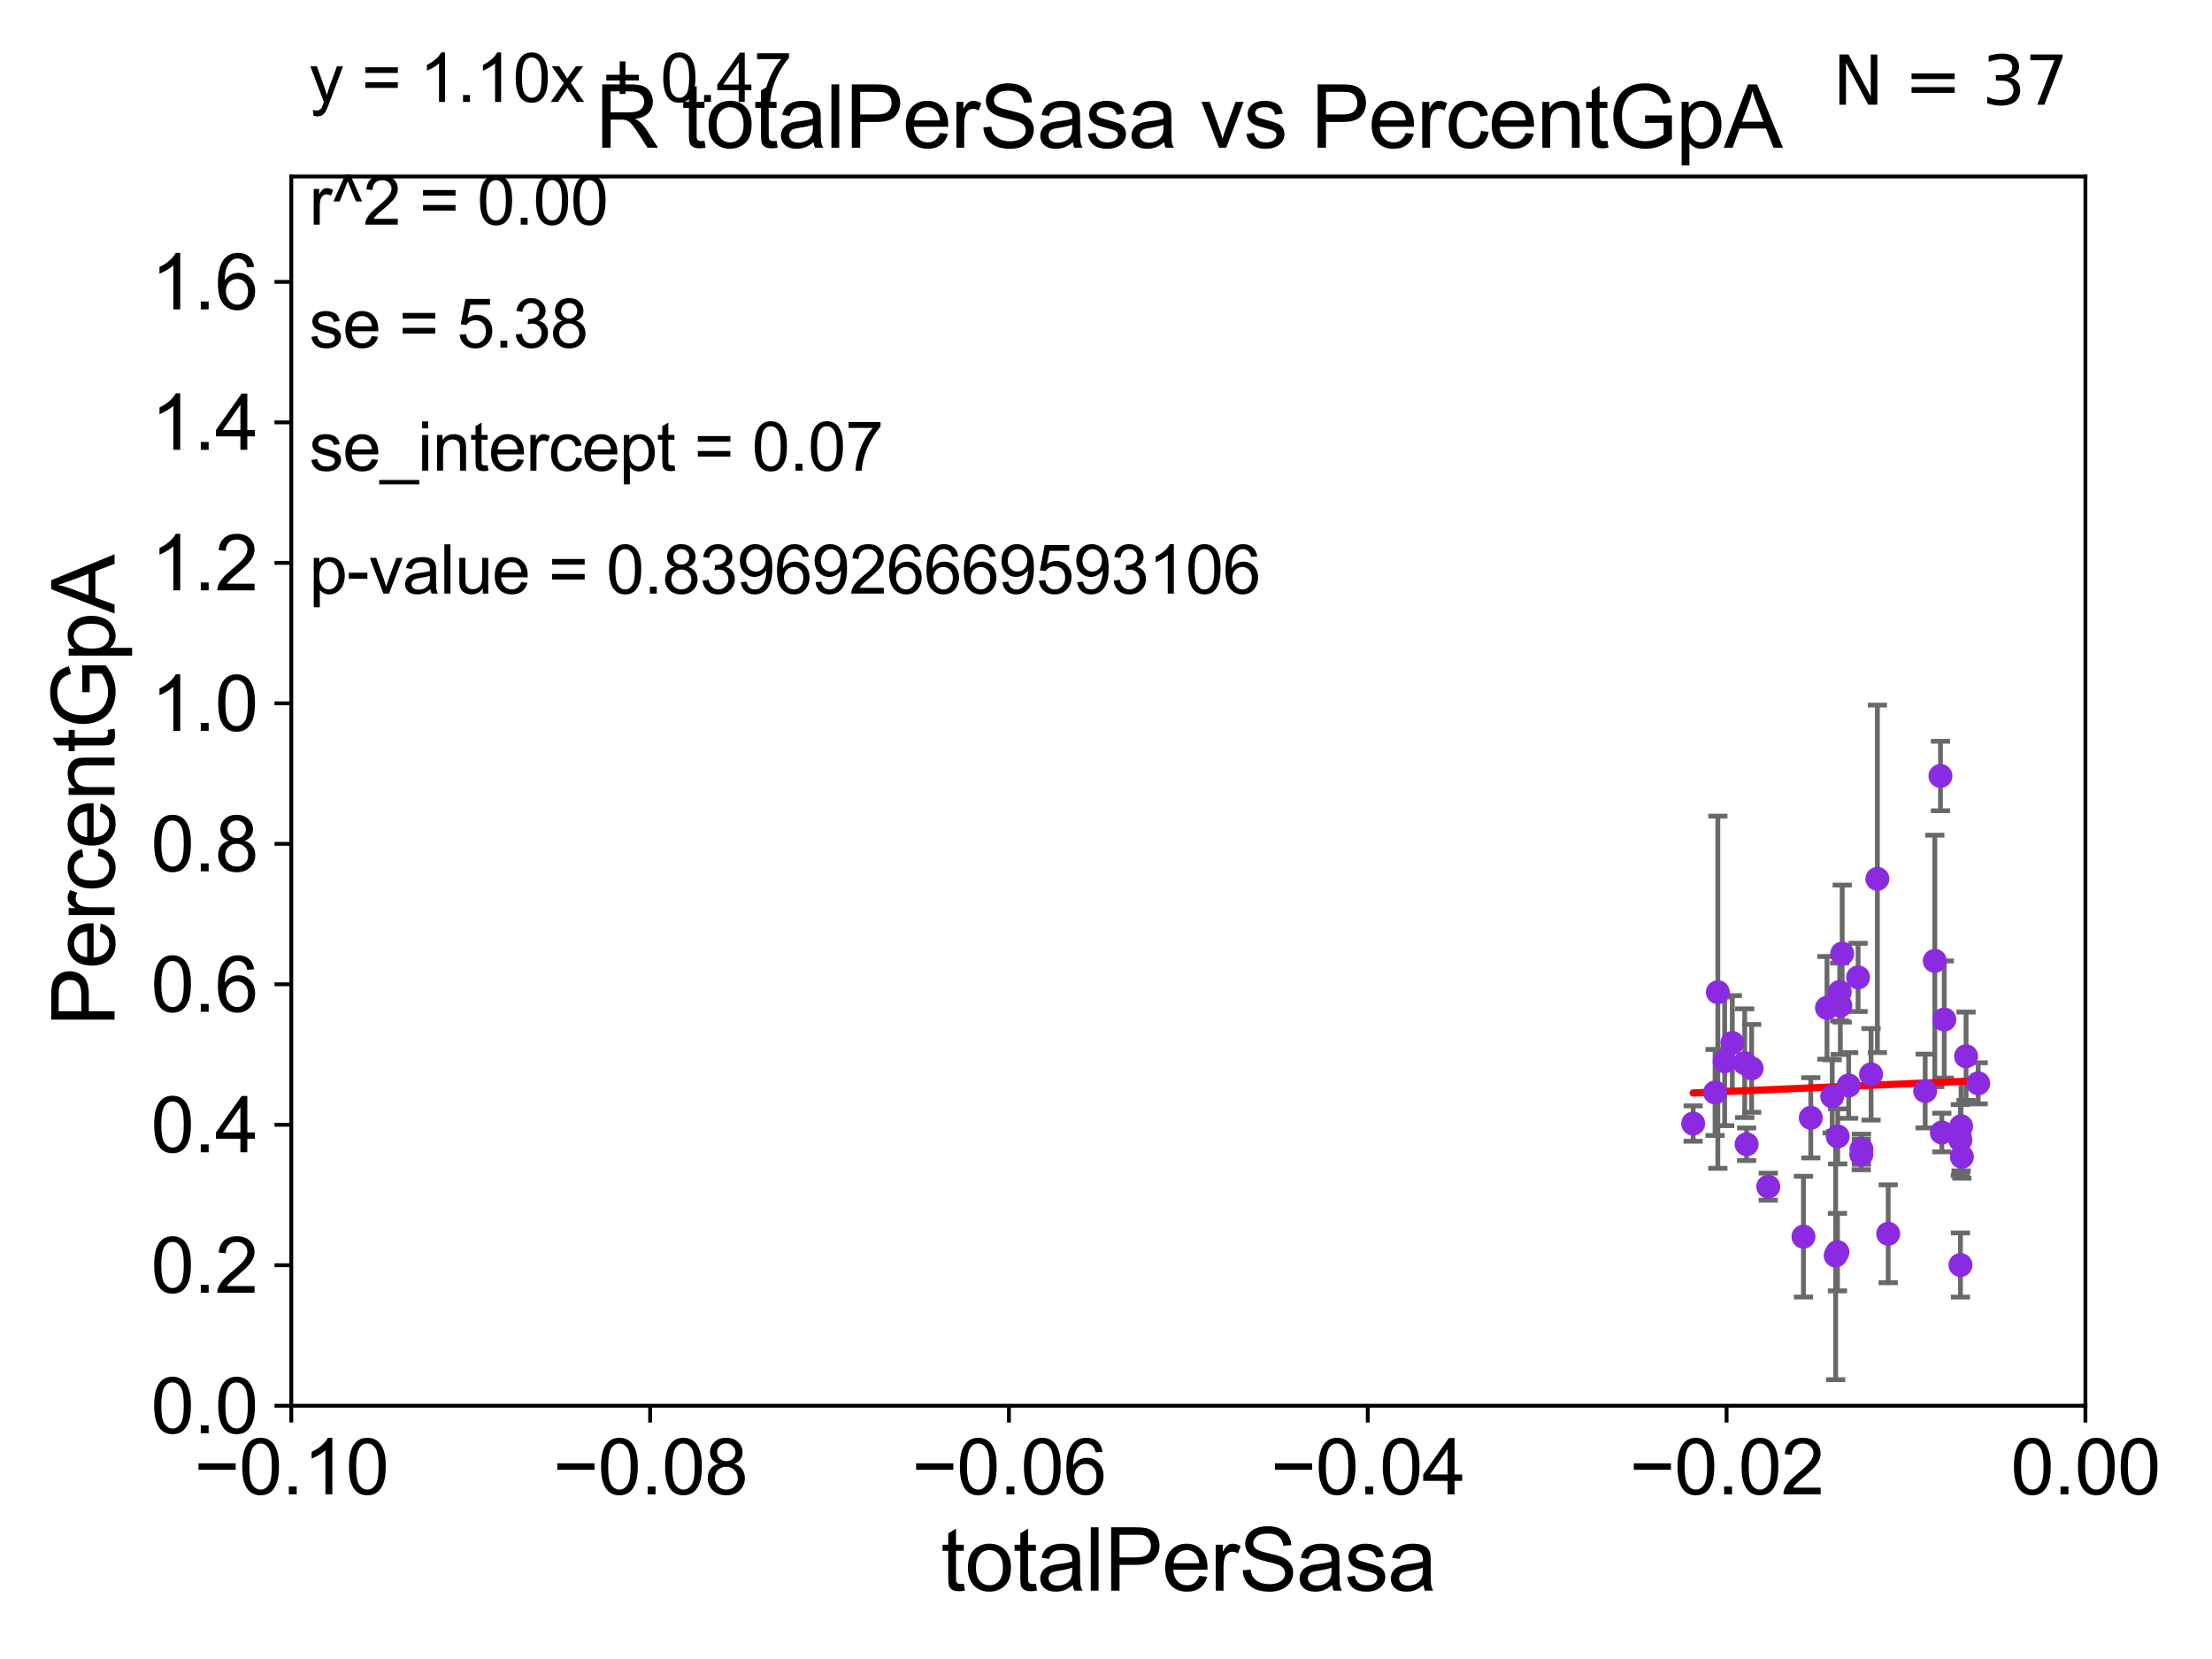 <?xml version="1.0" encoding="utf-8" standalone="no"?>
<!DOCTYPE svg PUBLIC "-//W3C//DTD SVG 1.1//EN"
  "http://www.w3.org/Graphics/SVG/1.1/DTD/svg11.dtd">
<svg xmlns:xlink="http://www.w3.org/1999/xlink" width="460.8pt" height="345.6pt" viewBox="0 0 460.8 345.6" xmlns="http://www.w3.org/2000/svg" version="1.1">
 <defs>
  <style type="text/css">*{stroke-linejoin: round; stroke-linecap: butt}</style>
 </defs>
 <g id="figure_1">
  <g id="patch_1">
   <path d="M 0 345.6 
L 460.8 345.6 
L 460.8 0 
L 0 0 
z
" style="fill: #ffffff"/>
  </g>
  <g id="axes_1">
   <g id="patch_2">
    <path d="M 60.68 292.84 
L 434.43 292.84 
L 434.43 36.775 
L 60.68 36.775 
z
" style="fill: #ffffff"/>
   </g>
   <g id="PathCollection_1">
    <defs>
     <path id="m7bb4586512" d="M 0 1.118 
C 0.297 1.118 0.581 1 0.791 0.791 
C 1 0.581 1.118 0.297 1.118 0 
C 1.118 -0.297 1 -0.581 0.791 -0.791 
C 0.581 -1 0.297 -1.118 0 -1.118 
C -0.297 -1.118 -0.581 -1 -0.791 -0.791 
C -1 -0.581 -1.118 -0.297 -1.118 0 
C -1.118 0.297 -1 0.581 -0.791 0.791 
C -0.581 1 -0.297 1.118 0 1.118 
z
" style="stroke: #8a2be2"/>
    </defs>
    <g clip-path="url(#p88fedccffb)">
     <use xlink:href="#m7bb4586512" x="408.376" y="237.496" style="fill: #8a2be2; stroke: #8a2be2"/>
     <use xlink:href="#m7bb4586512" x="408.53" y="234.621" style="fill: #8a2be2; stroke: #8a2be2"/>
     <use xlink:href="#m7bb4586512" x="408.693" y="240.984" style="fill: #8a2be2; stroke: #8a2be2"/>
     <use xlink:href="#m7bb4586512" x="404.52" y="235.926" style="fill: #8a2be2; stroke: #8a2be2"/>
     <use xlink:href="#m7bb4586512" x="412.096" y="225.678" style="fill: #8a2be2; stroke: #8a2be2"/>
     <use xlink:href="#m7bb4586512" x="360.871" y="217.266" style="fill: #8a2be2; stroke: #8a2be2"/>
     <use xlink:href="#m7bb4586512" x="408.401" y="263.525" style="fill: #8a2be2; stroke: #8a2be2"/>
     <use xlink:href="#m7bb4586512" x="403.056" y="200.174" style="fill: #8a2be2; stroke: #8a2be2"/>
     <use xlink:href="#m7bb4586512" x="401.051" y="227.279" style="fill: #8a2be2; stroke: #8a2be2"/>
     <use xlink:href="#m7bb4586512" x="405.027" y="212.385" style="fill: #8a2be2; stroke: #8a2be2"/>
     <use xlink:href="#m7bb4586512" x="357.281" y="227.58" style="fill: #8a2be2; stroke: #8a2be2"/>
     <use xlink:href="#m7bb4586512" x="382.775" y="260.841" style="fill: #8a2be2; stroke: #8a2be2"/>
     <use xlink:href="#m7bb4586512" x="352.717" y="234.057" style="fill: #8a2be2; stroke: #8a2be2"/>
     <use xlink:href="#m7bb4586512" x="359.277" y="221.091" style="fill: #8a2be2; stroke: #8a2be2"/>
     <use xlink:href="#m7bb4586512" x="404.235" y="161.651" style="fill: #8a2be2; stroke: #8a2be2"/>
     <use xlink:href="#m7bb4586512" x="409.566" y="220.035" style="fill: #8a2be2; stroke: #8a2be2"/>
     <use xlink:href="#m7bb4586512" x="368.365" y="247.206" style="fill: #8a2be2; stroke: #8a2be2"/>
     <use xlink:href="#m7bb4586512" x="363.455" y="221.477" style="fill: #8a2be2; stroke: #8a2be2"/>
     <use xlink:href="#m7bb4586512" x="383.373" y="209.49" style="fill: #8a2be2; stroke: #8a2be2"/>
     <use xlink:href="#m7bb4586512" x="389.778" y="223.802" style="fill: #8a2be2; stroke: #8a2be2"/>
     <use xlink:href="#m7bb4586512" x="383.247" y="206.654" style="fill: #8a2be2; stroke: #8a2be2"/>
     <use xlink:href="#m7bb4586512" x="387.775" y="239.412" style="fill: #8a2be2; stroke: #8a2be2"/>
     <use xlink:href="#m7bb4586512" x="387.744" y="240.516" style="fill: #8a2be2; stroke: #8a2be2"/>
     <use xlink:href="#m7bb4586512" x="393.348" y="257.019" style="fill: #8a2be2; stroke: #8a2be2"/>
     <use xlink:href="#m7bb4586512" x="385.114" y="226.123" style="fill: #8a2be2; stroke: #8a2be2"/>
     <use xlink:href="#m7bb4586512" x="381.688" y="228.395" style="fill: #8a2be2; stroke: #8a2be2"/>
     <use xlink:href="#m7bb4586512" x="382.403" y="261.544" style="fill: #8a2be2; stroke: #8a2be2"/>
     <use xlink:href="#m7bb4586512" x="375.694" y="257.619" style="fill: #8a2be2; stroke: #8a2be2"/>
     <use xlink:href="#m7bb4586512" x="387.074" y="203.611" style="fill: #8a2be2; stroke: #8a2be2"/>
     <use xlink:href="#m7bb4586512" x="383.762" y="198.649" style="fill: #8a2be2; stroke: #8a2be2"/>
     <use xlink:href="#m7bb4586512" x="377.221" y="232.858" style="fill: #8a2be2; stroke: #8a2be2"/>
     <use xlink:href="#m7bb4586512" x="391.092" y="183.077" style="fill: #8a2be2; stroke: #8a2be2"/>
     <use xlink:href="#m7bb4586512" x="357.858" y="206.7" style="fill: #8a2be2; stroke: #8a2be2"/>
     <use xlink:href="#m7bb4586512" x="382.829" y="236.733" style="fill: #8a2be2; stroke: #8a2be2"/>
     <use xlink:href="#m7bb4586512" x="380.593" y="209.951" style="fill: #8a2be2; stroke: #8a2be2"/>
     <use xlink:href="#m7bb4586512" x="364.9" y="222.559" style="fill: #8a2be2; stroke: #8a2be2"/>
     <use xlink:href="#m7bb4586512" x="363.854" y="238.369" style="fill: #8a2be2; stroke: #8a2be2"/>
    </g>
   </g>
   <g id="matplotlib.axis_1">
    <g id="xtick_1">
     <g id="line2d_1">
      <defs>
       <path id="m32b44598da" d="M 0 0 
L 0 3.5 
" style="stroke: #000000; stroke-width: 0.8"/>
      </defs>
      <g>
       <use xlink:href="#m32b44598da" x="60.68" y="292.84" style="stroke: #000000; stroke-width: 0.8"/>
      </g>
     </g>
     <g id="text_1">
      <!-- −0.10 -->
      <g transform="translate(40.439 311.293)scale(0.16 -0.16)">
       <defs>
        <path id="ArialMT-2212" d="M 3381 1997 
L 356 1997 
L 356 2522 
L 3381 2522 
L 3381 1997 
z
" transform="scale(0.016)"/>
        <path id="ArialMT-30" d="M 266 2259 
Q 266 3072 433 3567 
Q 600 4063 929 4331 
Q 1259 4600 1759 4600 
Q 2128 4600 2406 4451 
Q 2684 4303 2865 4023 
Q 3047 3744 3150 3342 
Q 3253 2941 3253 2259 
Q 3253 1453 3087 958 
Q 2922 463 2592 192 
Q 2263 -78 1759 -78 
Q 1097 -78 719 397 
Q 266 969 266 2259 
z
M 844 2259 
Q 844 1131 1108 757 
Q 1372 384 1759 384 
Q 2147 384 2411 759 
Q 2675 1134 2675 2259 
Q 2675 3391 2411 3762 
Q 2147 4134 1753 4134 
Q 1366 4134 1134 3806 
Q 844 3388 844 2259 
z
" transform="scale(0.016)"/>
        <path id="ArialMT-2e" d="M 581 0 
L 581 641 
L 1222 641 
L 1222 0 
L 581 0 
z
" transform="scale(0.016)"/>
        <path id="ArialMT-31" d="M 2384 0 
L 1822 0 
L 1822 3584 
Q 1619 3391 1289 3197 
Q 959 3003 697 2906 
L 697 3450 
Q 1169 3672 1522 3987 
Q 1875 4303 2022 4600 
L 2384 4600 
L 2384 0 
z
" transform="scale(0.016)"/>
       </defs>
       <use xlink:href="#ArialMT-2212"/>
       <use xlink:href="#ArialMT-30" x="58.398"/>
       <use xlink:href="#ArialMT-2e" x="114.014"/>
       <use xlink:href="#ArialMT-31" x="141.797"/>
       <use xlink:href="#ArialMT-30" x="197.412"/>
      </g>
     </g>
    </g>
    <g id="xtick_2">
     <g id="line2d_2">
      <g>
       <use xlink:href="#m32b44598da" x="135.43" y="292.84" style="stroke: #000000; stroke-width: 0.8"/>
      </g>
     </g>
     <g id="text_2">
      <!-- −0.08 -->
      <g transform="translate(115.189 311.293)scale(0.16 -0.16)">
       <defs>
        <path id="ArialMT-38" d="M 1131 2484 
Q 781 2613 612 2850 
Q 444 3088 444 3419 
Q 444 3919 803 4259 
Q 1163 4600 1759 4600 
Q 2359 4600 2725 4251 
Q 3091 3903 3091 3403 
Q 3091 3084 2923 2848 
Q 2756 2613 2416 2484 
Q 2838 2347 3058 2040 
Q 3278 1734 3278 1309 
Q 3278 722 2862 322 
Q 2447 -78 1769 -78 
Q 1091 -78 675 323 
Q 259 725 259 1325 
Q 259 1772 486 2073 
Q 713 2375 1131 2484 
z
M 1019 3438 
Q 1019 3113 1228 2906 
Q 1438 2700 1772 2700 
Q 2097 2700 2305 2904 
Q 2513 3109 2513 3406 
Q 2513 3716 2298 3927 
Q 2084 4138 1766 4138 
Q 1444 4138 1231 3931 
Q 1019 3725 1019 3438 
z
M 838 1322 
Q 838 1081 952 856 
Q 1066 631 1291 507 
Q 1516 384 1775 384 
Q 2178 384 2440 643 
Q 2703 903 2703 1303 
Q 2703 1709 2433 1975 
Q 2163 2241 1756 2241 
Q 1359 2241 1098 1978 
Q 838 1716 838 1322 
z
" transform="scale(0.016)"/>
       </defs>
       <use xlink:href="#ArialMT-2212"/>
       <use xlink:href="#ArialMT-30" x="58.398"/>
       <use xlink:href="#ArialMT-2e" x="114.014"/>
       <use xlink:href="#ArialMT-30" x="141.797"/>
       <use xlink:href="#ArialMT-38" x="197.412"/>
      </g>
     </g>
    </g>
    <g id="xtick_3">
     <g id="line2d_3">
      <g>
       <use xlink:href="#m32b44598da" x="210.18" y="292.84" style="stroke: #000000; stroke-width: 0.8"/>
      </g>
     </g>
     <g id="text_3">
      <!-- −0.06 -->
      <g transform="translate(189.939 311.293)scale(0.16 -0.16)">
       <defs>
        <path id="ArialMT-36" d="M 3184 3459 
L 2625 3416 
Q 2550 3747 2413 3897 
Q 2184 4138 1850 4138 
Q 1581 4138 1378 3988 
Q 1113 3794 959 3422 
Q 806 3050 800 2363 
Q 1003 2672 1297 2822 
Q 1591 2972 1913 2972 
Q 2475 2972 2870 2558 
Q 3266 2144 3266 1488 
Q 3266 1056 3080 686 
Q 2894 316 2569 119 
Q 2244 -78 1831 -78 
Q 1128 -78 684 439 
Q 241 956 241 2144 
Q 241 3472 731 4075 
Q 1159 4600 1884 4600 
Q 2425 4600 2770 4297 
Q 3116 3994 3184 3459 
z
M 888 1484 
Q 888 1194 1011 928 
Q 1134 663 1356 523 
Q 1578 384 1822 384 
Q 2178 384 2434 671 
Q 2691 959 2691 1453 
Q 2691 1928 2437 2201 
Q 2184 2475 1800 2475 
Q 1419 2475 1153 2201 
Q 888 1928 888 1484 
z
" transform="scale(0.016)"/>
       </defs>
       <use xlink:href="#ArialMT-2212"/>
       <use xlink:href="#ArialMT-30" x="58.398"/>
       <use xlink:href="#ArialMT-2e" x="114.014"/>
       <use xlink:href="#ArialMT-30" x="141.797"/>
       <use xlink:href="#ArialMT-36" x="197.412"/>
      </g>
     </g>
    </g>
    <g id="xtick_4">
     <g id="line2d_4">
      <g>
       <use xlink:href="#m32b44598da" x="284.93" y="292.84" style="stroke: #000000; stroke-width: 0.8"/>
      </g>
     </g>
     <g id="text_4">
      <!-- −0.04 -->
      <g transform="translate(264.689 311.293)scale(0.16 -0.16)">
       <defs>
        <path id="ArialMT-34" d="M 2069 0 
L 2069 1097 
L 81 1097 
L 81 1613 
L 2172 4581 
L 2631 4581 
L 2631 1613 
L 3250 1613 
L 3250 1097 
L 2631 1097 
L 2631 0 
L 2069 0 
z
M 2069 1613 
L 2069 3678 
L 634 1613 
L 2069 1613 
z
" transform="scale(0.016)"/>
       </defs>
       <use xlink:href="#ArialMT-2212"/>
       <use xlink:href="#ArialMT-30" x="58.398"/>
       <use xlink:href="#ArialMT-2e" x="114.014"/>
       <use xlink:href="#ArialMT-30" x="141.797"/>
       <use xlink:href="#ArialMT-34" x="197.412"/>
      </g>
     </g>
    </g>
    <g id="xtick_5">
     <g id="line2d_5">
      <g>
       <use xlink:href="#m32b44598da" x="359.68" y="292.84" style="stroke: #000000; stroke-width: 0.8"/>
      </g>
     </g>
     <g id="text_5">
      <!-- −0.02 -->
      <g transform="translate(339.439 311.293)scale(0.16 -0.16)">
       <defs>
        <path id="ArialMT-32" d="M 3222 541 
L 3222 0 
L 194 0 
Q 188 203 259 391 
Q 375 700 629 1000 
Q 884 1300 1366 1694 
Q 2113 2306 2375 2664 
Q 2638 3022 2638 3341 
Q 2638 3675 2398 3904 
Q 2159 4134 1775 4134 
Q 1369 4134 1125 3890 
Q 881 3647 878 3216 
L 300 3275 
Q 359 3922 746 4261 
Q 1134 4600 1788 4600 
Q 2447 4600 2831 4234 
Q 3216 3869 3216 3328 
Q 3216 3053 3103 2787 
Q 2991 2522 2730 2228 
Q 2469 1934 1863 1422 
Q 1356 997 1212 845 
Q 1069 694 975 541 
L 3222 541 
z
" transform="scale(0.016)"/>
       </defs>
       <use xlink:href="#ArialMT-2212"/>
       <use xlink:href="#ArialMT-30" x="58.398"/>
       <use xlink:href="#ArialMT-2e" x="114.014"/>
       <use xlink:href="#ArialMT-30" x="141.797"/>
       <use xlink:href="#ArialMT-32" x="197.412"/>
      </g>
     </g>
    </g>
    <g id="xtick_6">
     <g id="line2d_6">
      <g>
       <use xlink:href="#m32b44598da" x="434.43" y="292.84" style="stroke: #000000; stroke-width: 0.8"/>
      </g>
     </g>
     <g id="text_6">
      <!-- 0.00 -->
      <g transform="translate(418.861 311.293)scale(0.16 -0.16)">
       <use xlink:href="#ArialMT-30"/>
       <use xlink:href="#ArialMT-2e" x="55.615"/>
       <use xlink:href="#ArialMT-30" x="83.398"/>
       <use xlink:href="#ArialMT-30" x="139.014"/>
      </g>
     </g>
    </g>
    <g id="text_7">
     <!-- totalPerSasa -->
     <g transform="translate(196.027 331.357)scale(0.18 -0.18)">
      <defs>
       <path id="ArialMT-74" d="M 1650 503 
L 1731 6 
Q 1494 -44 1306 -44 
Q 1000 -44 831 53 
Q 663 150 594 308 
Q 525 466 525 972 
L 525 2881 
L 113 2881 
L 113 3319 
L 525 3319 
L 525 4141 
L 1084 4478 
L 1084 3319 
L 1650 3319 
L 1650 2881 
L 1084 2881 
L 1084 941 
Q 1084 700 1114 631 
Q 1144 563 1211 522 
Q 1278 481 1403 481 
Q 1497 481 1650 503 
z
" transform="scale(0.016)"/>
       <path id="ArialMT-6f" d="M 213 1659 
Q 213 2581 725 3025 
Q 1153 3394 1769 3394 
Q 2453 3394 2887 2945 
Q 3322 2497 3322 1706 
Q 3322 1066 3130 698 
Q 2938 331 2570 128 
Q 2203 -75 1769 -75 
Q 1072 -75 642 372 
Q 213 819 213 1659 
z
M 791 1659 
Q 791 1022 1069 705 
Q 1347 388 1769 388 
Q 2188 388 2466 706 
Q 2744 1025 2744 1678 
Q 2744 2294 2464 2611 
Q 2184 2928 1769 2928 
Q 1347 2928 1069 2612 
Q 791 2297 791 1659 
z
" transform="scale(0.016)"/>
       <path id="ArialMT-61" d="M 2588 409 
Q 2275 144 1986 34 
Q 1697 -75 1366 -75 
Q 819 -75 525 192 
Q 231 459 231 875 
Q 231 1119 342 1320 
Q 453 1522 633 1644 
Q 813 1766 1038 1828 
Q 1203 1872 1538 1913 
Q 2219 1994 2541 2106 
Q 2544 2222 2544 2253 
Q 2544 2597 2384 2738 
Q 2169 2928 1744 2928 
Q 1347 2928 1158 2789 
Q 969 2650 878 2297 
L 328 2372 
Q 403 2725 575 2942 
Q 747 3159 1072 3276 
Q 1397 3394 1825 3394 
Q 2250 3394 2515 3294 
Q 2781 3194 2906 3042 
Q 3031 2891 3081 2659 
Q 3109 2516 3109 2141 
L 3109 1391 
Q 3109 606 3145 398 
Q 3181 191 3288 0 
L 2700 0 
Q 2613 175 2588 409 
z
M 2541 1666 
Q 2234 1541 1622 1453 
Q 1275 1403 1131 1340 
Q 988 1278 909 1158 
Q 831 1038 831 891 
Q 831 666 1001 516 
Q 1172 366 1500 366 
Q 1825 366 2078 508 
Q 2331 650 2450 897 
Q 2541 1088 2541 1459 
L 2541 1666 
z
" transform="scale(0.016)"/>
       <path id="ArialMT-6c" d="M 409 0 
L 409 4581 
L 972 4581 
L 972 0 
L 409 0 
z
" transform="scale(0.016)"/>
       <path id="ArialMT-50" d="M 494 0 
L 494 4581 
L 2222 4581 
Q 2678 4581 2919 4538 
Q 3256 4481 3484 4323 
Q 3713 4166 3852 3881 
Q 3991 3597 3991 3256 
Q 3991 2672 3619 2267 
Q 3247 1863 2275 1863 
L 1100 1863 
L 1100 0 
L 494 0 
z
M 1100 2403 
L 2284 2403 
Q 2872 2403 3119 2622 
Q 3366 2841 3366 3238 
Q 3366 3525 3220 3729 
Q 3075 3934 2838 4000 
Q 2684 4041 2272 4041 
L 1100 4041 
L 1100 2403 
z
" transform="scale(0.016)"/>
       <path id="ArialMT-65" d="M 2694 1069 
L 3275 997 
Q 3138 488 2766 206 
Q 2394 -75 1816 -75 
Q 1088 -75 661 373 
Q 234 822 234 1631 
Q 234 2469 665 2931 
Q 1097 3394 1784 3394 
Q 2450 3394 2872 2941 
Q 3294 2488 3294 1666 
Q 3294 1616 3291 1516 
L 816 1516 
Q 847 969 1125 678 
Q 1403 388 1819 388 
Q 2128 388 2347 550 
Q 2566 713 2694 1069 
z
M 847 1978 
L 2700 1978 
Q 2663 2397 2488 2606 
Q 2219 2931 1791 2931 
Q 1403 2931 1139 2672 
Q 875 2413 847 1978 
z
" transform="scale(0.016)"/>
       <path id="ArialMT-72" d="M 416 0 
L 416 3319 
L 922 3319 
L 922 2816 
Q 1116 3169 1280 3281 
Q 1444 3394 1641 3394 
Q 1925 3394 2219 3213 
L 2025 2691 
Q 1819 2813 1613 2813 
Q 1428 2813 1281 2702 
Q 1134 2591 1072 2394 
Q 978 2094 978 1738 
L 978 0 
L 416 0 
z
" transform="scale(0.016)"/>
       <path id="ArialMT-53" d="M 288 1472 
L 859 1522 
Q 900 1178 1048 958 
Q 1197 738 1509 602 
Q 1822 466 2213 466 
Q 2559 466 2825 569 
Q 3091 672 3220 851 
Q 3350 1031 3350 1244 
Q 3350 1459 3225 1620 
Q 3100 1781 2813 1891 
Q 2628 1963 1997 2114 
Q 1366 2266 1113 2400 
Q 784 2572 623 2826 
Q 463 3081 463 3397 
Q 463 3744 659 4045 
Q 856 4347 1234 4503 
Q 1613 4659 2075 4659 
Q 2584 4659 2973 4495 
Q 3363 4331 3572 4012 
Q 3781 3694 3797 3291 
L 3216 3247 
Q 3169 3681 2898 3903 
Q 2628 4125 2100 4125 
Q 1550 4125 1298 3923 
Q 1047 3722 1047 3438 
Q 1047 3191 1225 3031 
Q 1400 2872 2139 2705 
Q 2878 2538 3153 2413 
Q 3553 2228 3743 1945 
Q 3934 1663 3934 1294 
Q 3934 928 3725 604 
Q 3516 281 3123 101 
Q 2731 -78 2241 -78 
Q 1619 -78 1198 103 
Q 778 284 539 648 
Q 300 1013 288 1472 
z
" transform="scale(0.016)"/>
       <path id="ArialMT-73" d="M 197 991 
L 753 1078 
Q 800 744 1014 566 
Q 1228 388 1613 388 
Q 2000 388 2187 545 
Q 2375 703 2375 916 
Q 2375 1106 2209 1216 
Q 2094 1291 1634 1406 
Q 1016 1563 777 1677 
Q 538 1791 414 1992 
Q 291 2194 291 2438 
Q 291 2659 392 2848 
Q 494 3038 669 3163 
Q 800 3259 1026 3326 
Q 1253 3394 1513 3394 
Q 1903 3394 2198 3281 
Q 2494 3169 2634 2976 
Q 2775 2784 2828 2463 
L 2278 2388 
Q 2241 2644 2061 2787 
Q 1881 2931 1553 2931 
Q 1166 2931 1000 2803 
Q 834 2675 834 2503 
Q 834 2394 903 2306 
Q 972 2216 1119 2156 
Q 1203 2125 1616 2013 
Q 2213 1853 2448 1751 
Q 2684 1650 2818 1456 
Q 2953 1263 2953 975 
Q 2953 694 2789 445 
Q 2625 197 2315 61 
Q 2006 -75 1616 -75 
Q 969 -75 630 194 
Q 291 463 197 991 
z
" transform="scale(0.016)"/>
      </defs>
      <use xlink:href="#ArialMT-74"/>
      <use xlink:href="#ArialMT-6f" x="27.783"/>
      <use xlink:href="#ArialMT-74" x="83.398"/>
      <use xlink:href="#ArialMT-61" x="111.182"/>
      <use xlink:href="#ArialMT-6c" x="166.797"/>
      <use xlink:href="#ArialMT-50" x="189.014"/>
      <use xlink:href="#ArialMT-65" x="255.713"/>
      <use xlink:href="#ArialMT-72" x="311.328"/>
      <use xlink:href="#ArialMT-53" x="344.629"/>
      <use xlink:href="#ArialMT-61" x="411.328"/>
      <use xlink:href="#ArialMT-73" x="466.943"/>
      <use xlink:href="#ArialMT-61" x="516.943"/>
     </g>
    </g>
   </g>
   <g id="matplotlib.axis_2">
    <g id="ytick_1">
     <g id="line2d_7">
      <defs>
       <path id="mcaad191e57" d="M 0 0 
L -3.5 0 
" style="stroke: #000000; stroke-width: 0.8"/>
      </defs>
      <g>
       <use xlink:href="#mcaad191e57" x="60.68" y="292.84" style="stroke: #000000; stroke-width: 0.8"/>
      </g>
     </g>
     <g id="text_8">
      <!-- 0.0 -->
      <g transform="translate(31.44 298.566)scale(0.16 -0.16)">
       <use xlink:href="#ArialMT-30"/>
       <use xlink:href="#ArialMT-2e" x="55.615"/>
       <use xlink:href="#ArialMT-30" x="83.398"/>
      </g>
     </g>
    </g>
    <g id="ytick_2">
     <g id="line2d_8">
      <g>
       <use xlink:href="#mcaad191e57" x="60.68" y="263.575" style="stroke: #000000; stroke-width: 0.8"/>
      </g>
     </g>
     <g id="text_9">
      <!-- 0.2 -->
      <g transform="translate(31.44 269.302)scale(0.16 -0.16)">
       <use xlink:href="#ArialMT-30"/>
       <use xlink:href="#ArialMT-2e" x="55.615"/>
       <use xlink:href="#ArialMT-32" x="83.398"/>
      </g>
     </g>
    </g>
    <g id="ytick_3">
     <g id="line2d_9">
      <g>
       <use xlink:href="#mcaad191e57" x="60.68" y="234.311" style="stroke: #000000; stroke-width: 0.8"/>
      </g>
     </g>
     <g id="text_10">
      <!-- 0.4 -->
      <g transform="translate(31.44 240.037)scale(0.16 -0.16)">
       <use xlink:href="#ArialMT-30"/>
       <use xlink:href="#ArialMT-2e" x="55.615"/>
       <use xlink:href="#ArialMT-34" x="83.398"/>
      </g>
     </g>
    </g>
    <g id="ytick_4">
     <g id="line2d_10">
      <g>
       <use xlink:href="#mcaad191e57" x="60.68" y="205.046" style="stroke: #000000; stroke-width: 0.8"/>
      </g>
     </g>
     <g id="text_11">
      <!-- 0.6 -->
      <g transform="translate(31.44 210.772)scale(0.16 -0.16)">
       <use xlink:href="#ArialMT-30"/>
       <use xlink:href="#ArialMT-2e" x="55.615"/>
       <use xlink:href="#ArialMT-36" x="83.398"/>
      </g>
     </g>
    </g>
    <g id="ytick_5">
     <g id="line2d_11">
      <g>
       <use xlink:href="#mcaad191e57" x="60.68" y="175.782" style="stroke: #000000; stroke-width: 0.8"/>
      </g>
     </g>
     <g id="text_12">
      <!-- 0.8 -->
      <g transform="translate(31.44 181.508)scale(0.16 -0.16)">
       <use xlink:href="#ArialMT-30"/>
       <use xlink:href="#ArialMT-2e" x="55.615"/>
       <use xlink:href="#ArialMT-38" x="83.398"/>
      </g>
     </g>
    </g>
    <g id="ytick_6">
     <g id="line2d_12">
      <g>
       <use xlink:href="#mcaad191e57" x="60.68" y="146.517" style="stroke: #000000; stroke-width: 0.8"/>
      </g>
     </g>
     <g id="text_13">
      <!-- 1.0 -->
      <g transform="translate(31.44 152.243)scale(0.16 -0.16)">
       <use xlink:href="#ArialMT-31"/>
       <use xlink:href="#ArialMT-2e" x="55.615"/>
       <use xlink:href="#ArialMT-30" x="83.398"/>
      </g>
     </g>
    </g>
    <g id="ytick_7">
     <g id="line2d_13">
      <g>
       <use xlink:href="#mcaad191e57" x="60.68" y="117.252" style="stroke: #000000; stroke-width: 0.8"/>
      </g>
     </g>
     <g id="text_14">
      <!-- 1.2 -->
      <g transform="translate(31.44 122.979)scale(0.16 -0.16)">
       <use xlink:href="#ArialMT-31"/>
       <use xlink:href="#ArialMT-2e" x="55.615"/>
       <use xlink:href="#ArialMT-32" x="83.398"/>
      </g>
     </g>
    </g>
    <g id="ytick_8">
     <g id="line2d_14">
      <g>
       <use xlink:href="#mcaad191e57" x="60.68" y="87.988" style="stroke: #000000; stroke-width: 0.8"/>
      </g>
     </g>
     <g id="text_15">
      <!-- 1.4 -->
      <g transform="translate(31.44 93.714)scale(0.16 -0.16)">
       <use xlink:href="#ArialMT-31"/>
       <use xlink:href="#ArialMT-2e" x="55.615"/>
       <use xlink:href="#ArialMT-34" x="83.398"/>
      </g>
     </g>
    </g>
    <g id="ytick_9">
     <g id="line2d_15">
      <g>
       <use xlink:href="#mcaad191e57" x="60.68" y="58.723" style="stroke: #000000; stroke-width: 0.8"/>
      </g>
     </g>
     <g id="text_16">
      <!-- 1.6 -->
      <g transform="translate(31.44 64.45)scale(0.16 -0.16)">
       <use xlink:href="#ArialMT-31"/>
       <use xlink:href="#ArialMT-2e" x="55.615"/>
       <use xlink:href="#ArialMT-36" x="83.398"/>
      </g>
     </g>
    </g>
    <g id="text_17">
     <!-- PercentGpA -->
     <g transform="translate(23.863 213.831)rotate(-90)scale(0.18 -0.18)">
      <defs>
       <path id="ArialMT-63" d="M 2588 1216 
L 3141 1144 
Q 3050 572 2676 248 
Q 2303 -75 1759 -75 
Q 1078 -75 664 370 
Q 250 816 250 1647 
Q 250 2184 428 2587 
Q 606 2991 970 3192 
Q 1334 3394 1763 3394 
Q 2303 3394 2647 3120 
Q 2991 2847 3088 2344 
L 2541 2259 
Q 2463 2594 2264 2762 
Q 2066 2931 1784 2931 
Q 1359 2931 1093 2626 
Q 828 2322 828 1663 
Q 828 994 1084 691 
Q 1341 388 1753 388 
Q 2084 388 2306 591 
Q 2528 794 2588 1216 
z
" transform="scale(0.016)"/>
       <path id="ArialMT-6e" d="M 422 0 
L 422 3319 
L 928 3319 
L 928 2847 
Q 1294 3394 1984 3394 
Q 2284 3394 2536 3286 
Q 2788 3178 2913 3003 
Q 3038 2828 3088 2588 
Q 3119 2431 3119 2041 
L 3119 0 
L 2556 0 
L 2556 2019 
Q 2556 2363 2490 2533 
Q 2425 2703 2258 2804 
Q 2091 2906 1866 2906 
Q 1506 2906 1245 2678 
Q 984 2450 984 1813 
L 984 0 
L 422 0 
z
" transform="scale(0.016)"/>
       <path id="ArialMT-47" d="M 2638 1797 
L 2638 2334 
L 4578 2338 
L 4578 638 
Q 4131 281 3656 101 
Q 3181 -78 2681 -78 
Q 2006 -78 1454 211 
Q 903 500 622 1047 
Q 341 1594 341 2269 
Q 341 2938 620 3517 
Q 900 4097 1425 4378 
Q 1950 4659 2634 4659 
Q 3131 4659 3532 4498 
Q 3934 4338 4162 4050 
Q 4391 3763 4509 3300 
L 3963 3150 
Q 3859 3500 3706 3700 
Q 3553 3900 3268 4020 
Q 2984 4141 2638 4141 
Q 2222 4141 1919 4014 
Q 1616 3888 1430 3681 
Q 1244 3475 1141 3228 
Q 966 2803 966 2306 
Q 966 1694 1177 1281 
Q 1388 869 1791 669 
Q 2194 469 2647 469 
Q 3041 469 3416 620 
Q 3791 772 3984 944 
L 3984 1797 
L 2638 1797 
z
" transform="scale(0.016)"/>
       <path id="ArialMT-70" d="M 422 -1272 
L 422 3319 
L 934 3319 
L 934 2888 
Q 1116 3141 1344 3267 
Q 1572 3394 1897 3394 
Q 2322 3394 2647 3175 
Q 2972 2956 3137 2557 
Q 3303 2159 3303 1684 
Q 3303 1175 3120 767 
Q 2938 359 2589 142 
Q 2241 -75 1856 -75 
Q 1575 -75 1351 44 
Q 1128 163 984 344 
L 984 -1272 
L 422 -1272 
z
M 931 1641 
Q 931 1000 1190 694 
Q 1450 388 1819 388 
Q 2194 388 2461 705 
Q 2728 1022 2728 1688 
Q 2728 2322 2467 2637 
Q 2206 2953 1844 2953 
Q 1484 2953 1207 2617 
Q 931 2281 931 1641 
z
" transform="scale(0.016)"/>
       <path id="ArialMT-41" d="M -9 0 
L 1750 4581 
L 2403 4581 
L 4278 0 
L 3588 0 
L 3053 1388 
L 1138 1388 
L 634 0 
L -9 0 
z
M 1313 1881 
L 2866 1881 
L 2388 3150 
Q 2169 3728 2063 4100 
Q 1975 3659 1816 3225 
L 1313 1881 
z
" transform="scale(0.016)"/>
      </defs>
      <use xlink:href="#ArialMT-50"/>
      <use xlink:href="#ArialMT-65" x="66.699"/>
      <use xlink:href="#ArialMT-72" x="122.314"/>
      <use xlink:href="#ArialMT-63" x="155.615"/>
      <use xlink:href="#ArialMT-65" x="205.615"/>
      <use xlink:href="#ArialMT-6e" x="261.23"/>
      <use xlink:href="#ArialMT-74" x="316.846"/>
      <use xlink:href="#ArialMT-47" x="344.629"/>
      <use xlink:href="#ArialMT-70" x="422.412"/>
      <use xlink:href="#ArialMT-41" x="478.027"/>
     </g>
    </g>
   </g>
   <g id="LineCollection_1">
    <path d="M 408.376 244.886 
L 408.376 230.106 
" clip-path="url(#p88fedccffb)" style="fill: none; stroke: #696969"/>
    <path d="M 408.53 243.909 
L 408.53 225.333 
" clip-path="url(#p88fedccffb)" style="fill: none; stroke: #696969"/>
    <path d="M 408.693 245.45 
L 408.693 236.518 
" clip-path="url(#p88fedccffb)" style="fill: none; stroke: #696969"/>
    <path d="M 404.52 239.953 
L 404.52 231.899 
" clip-path="url(#p88fedccffb)" style="fill: none; stroke: #696969"/>
    <path d="M 412.096 229.957 
L 412.096 221.398 
" clip-path="url(#p88fedccffb)" style="fill: none; stroke: #696969"/>
    <path d="M 360.871 227.123 
L 360.871 207.409 
" clip-path="url(#p88fedccffb)" style="fill: none; stroke: #696969"/>
    <path d="M 408.401 270.211 
L 408.401 256.839 
" clip-path="url(#p88fedccffb)" style="fill: none; stroke: #696969"/>
    <path d="M 403.056 226.371 
L 403.056 173.976 
" clip-path="url(#p88fedccffb)" style="fill: none; stroke: #696969"/>
    <path d="M 401.051 234.958 
L 401.051 219.6 
" clip-path="url(#p88fedccffb)" style="fill: none; stroke: #696969"/>
    <path d="M 405.027 224.585 
L 405.027 200.184 
" clip-path="url(#p88fedccffb)" style="fill: none; stroke: #696969"/>
    <path d="M 357.281 236.543 
L 357.281 218.617 
" clip-path="url(#p88fedccffb)" style="fill: none; stroke: #696969"/>
    <path d="M 382.775 268.911 
L 382.775 252.771 
" clip-path="url(#p88fedccffb)" style="fill: none; stroke: #696969"/>
    <path d="M 352.717 237.742 
L 352.717 230.373 
" clip-path="url(#p88fedccffb)" style="fill: none; stroke: #696969"/>
    <path d="M 359.277 234.501 
L 359.277 207.68 
" clip-path="url(#p88fedccffb)" style="fill: none; stroke: #696969"/>
    <path d="M 404.235 168.889 
L 404.235 154.413 
" clip-path="url(#p88fedccffb)" style="fill: none; stroke: #696969"/>
    <path d="M 409.566 229.236 
L 409.566 210.834 
" clip-path="url(#p88fedccffb)" style="fill: none; stroke: #696969"/>
    <path d="M 368.365 250.024 
L 368.365 244.387 
" clip-path="url(#p88fedccffb)" style="fill: none; stroke: #696969"/>
    <path d="M 363.455 232.803 
L 363.455 210.152 
" clip-path="url(#p88fedccffb)" style="fill: none; stroke: #696969"/>
    <path d="M 383.373 219.668 
L 383.373 199.311 
" clip-path="url(#p88fedccffb)" style="fill: none; stroke: #696969"/>
    <path d="M 389.778 233.333 
L 389.778 214.271 
" clip-path="url(#p88fedccffb)" style="fill: none; stroke: #696969"/>
    <path d="M 383.247 212.687 
L 383.247 200.621 
" clip-path="url(#p88fedccffb)" style="fill: none; stroke: #696969"/>
    <path d="M 387.775 242.558 
L 387.775 236.266 
" clip-path="url(#p88fedccffb)" style="fill: none; stroke: #696969"/>
    <path d="M 387.744 243.683 
L 387.744 237.349 
" clip-path="url(#p88fedccffb)" style="fill: none; stroke: #696969"/>
    <path d="M 393.348 267.215 
L 393.348 246.822 
" clip-path="url(#p88fedccffb)" style="fill: none; stroke: #696969"/>
    <path d="M 385.114 232.961 
L 385.114 219.285 
" clip-path="url(#p88fedccffb)" style="fill: none; stroke: #696969"/>
    <path d="M 381.688 236.016 
L 381.688 220.774 
" clip-path="url(#p88fedccffb)" style="fill: none; stroke: #696969"/>
    <path d="M 382.403 287.411 
L 382.403 235.677 
" clip-path="url(#p88fedccffb)" style="fill: none; stroke: #696969"/>
    <path d="M 375.694 270.195 
L 375.694 245.044 
" clip-path="url(#p88fedccffb)" style="fill: none; stroke: #696969"/>
    <path d="M 387.074 210.712 
L 387.074 196.511 
" clip-path="url(#p88fedccffb)" style="fill: none; stroke: #696969"/>
    <path d="M 383.762 212.92 
L 383.762 184.378 
" clip-path="url(#p88fedccffb)" style="fill: none; stroke: #696969"/>
    <path d="M 377.221 241.219 
L 377.221 224.497 
" clip-path="url(#p88fedccffb)" style="fill: none; stroke: #696969"/>
    <path d="M 391.092 219.272 
L 391.092 146.883 
" clip-path="url(#p88fedccffb)" style="fill: none; stroke: #696969"/>
    <path d="M 357.858 243.385 
L 357.858 170.015 
" clip-path="url(#p88fedccffb)" style="fill: none; stroke: #696969"/>
    <path d="M 382.829 242.468 
L 382.829 230.999 
" clip-path="url(#p88fedccffb)" style="fill: none; stroke: #696969"/>
    <path d="M 380.593 220.651 
L 380.593 199.251 
" clip-path="url(#p88fedccffb)" style="fill: none; stroke: #696969"/>
    <path d="M 364.9 231.707 
L 364.9 213.412 
" clip-path="url(#p88fedccffb)" style="fill: none; stroke: #696969"/>
    <path d="M 363.854 241.756 
L 363.854 234.981 
" clip-path="url(#p88fedccffb)" style="fill: none; stroke: #696969"/>
   </g>
   <g id="line2d_16">
    <defs>
     <path id="m77c49cca8d" d="M 2 0 
L -2 -0 
" style="stroke: #696969"/>
    </defs>
    <g clip-path="url(#p88fedccffb)">
     <use xlink:href="#m77c49cca8d" x="408.376" y="244.886" style="fill: #696969; stroke: #696969"/>
     <use xlink:href="#m77c49cca8d" x="408.53" y="243.909" style="fill: #696969; stroke: #696969"/>
     <use xlink:href="#m77c49cca8d" x="408.693" y="245.45" style="fill: #696969; stroke: #696969"/>
     <use xlink:href="#m77c49cca8d" x="404.52" y="239.953" style="fill: #696969; stroke: #696969"/>
     <use xlink:href="#m77c49cca8d" x="412.096" y="229.957" style="fill: #696969; stroke: #696969"/>
     <use xlink:href="#m77c49cca8d" x="360.871" y="227.123" style="fill: #696969; stroke: #696969"/>
     <use xlink:href="#m77c49cca8d" x="408.401" y="270.211" style="fill: #696969; stroke: #696969"/>
     <use xlink:href="#m77c49cca8d" x="403.056" y="226.371" style="fill: #696969; stroke: #696969"/>
     <use xlink:href="#m77c49cca8d" x="401.051" y="234.958" style="fill: #696969; stroke: #696969"/>
     <use xlink:href="#m77c49cca8d" x="405.027" y="224.585" style="fill: #696969; stroke: #696969"/>
     <use xlink:href="#m77c49cca8d" x="357.281" y="236.543" style="fill: #696969; stroke: #696969"/>
     <use xlink:href="#m77c49cca8d" x="382.775" y="268.911" style="fill: #696969; stroke: #696969"/>
     <use xlink:href="#m77c49cca8d" x="352.717" y="237.742" style="fill: #696969; stroke: #696969"/>
     <use xlink:href="#m77c49cca8d" x="359.277" y="234.501" style="fill: #696969; stroke: #696969"/>
     <use xlink:href="#m77c49cca8d" x="404.235" y="168.889" style="fill: #696969; stroke: #696969"/>
     <use xlink:href="#m77c49cca8d" x="409.566" y="229.236" style="fill: #696969; stroke: #696969"/>
     <use xlink:href="#m77c49cca8d" x="368.365" y="250.024" style="fill: #696969; stroke: #696969"/>
     <use xlink:href="#m77c49cca8d" x="363.455" y="232.803" style="fill: #696969; stroke: #696969"/>
     <use xlink:href="#m77c49cca8d" x="383.373" y="219.668" style="fill: #696969; stroke: #696969"/>
     <use xlink:href="#m77c49cca8d" x="389.778" y="233.333" style="fill: #696969; stroke: #696969"/>
     <use xlink:href="#m77c49cca8d" x="383.247" y="212.687" style="fill: #696969; stroke: #696969"/>
     <use xlink:href="#m77c49cca8d" x="387.775" y="242.558" style="fill: #696969; stroke: #696969"/>
     <use xlink:href="#m77c49cca8d" x="387.744" y="243.683" style="fill: #696969; stroke: #696969"/>
     <use xlink:href="#m77c49cca8d" x="393.348" y="267.215" style="fill: #696969; stroke: #696969"/>
     <use xlink:href="#m77c49cca8d" x="385.114" y="232.961" style="fill: #696969; stroke: #696969"/>
     <use xlink:href="#m77c49cca8d" x="381.688" y="236.016" style="fill: #696969; stroke: #696969"/>
     <use xlink:href="#m77c49cca8d" x="382.403" y="287.411" style="fill: #696969; stroke: #696969"/>
     <use xlink:href="#m77c49cca8d" x="375.694" y="270.195" style="fill: #696969; stroke: #696969"/>
     <use xlink:href="#m77c49cca8d" x="387.074" y="210.712" style="fill: #696969; stroke: #696969"/>
     <use xlink:href="#m77c49cca8d" x="383.762" y="212.92" style="fill: #696969; stroke: #696969"/>
     <use xlink:href="#m77c49cca8d" x="377.221" y="241.219" style="fill: #696969; stroke: #696969"/>
     <use xlink:href="#m77c49cca8d" x="391.092" y="219.272" style="fill: #696969; stroke: #696969"/>
     <use xlink:href="#m77c49cca8d" x="357.858" y="243.385" style="fill: #696969; stroke: #696969"/>
     <use xlink:href="#m77c49cca8d" x="382.829" y="242.468" style="fill: #696969; stroke: #696969"/>
     <use xlink:href="#m77c49cca8d" x="380.593" y="220.651" style="fill: #696969; stroke: #696969"/>
     <use xlink:href="#m77c49cca8d" x="364.9" y="231.707" style="fill: #696969; stroke: #696969"/>
     <use xlink:href="#m77c49cca8d" x="363.854" y="241.756" style="fill: #696969; stroke: #696969"/>
    </g>
   </g>
   <g id="line2d_17">
    <g clip-path="url(#p88fedccffb)">
     <use xlink:href="#m77c49cca8d" x="408.376" y="230.106" style="fill: #696969; stroke: #696969"/>
     <use xlink:href="#m77c49cca8d" x="408.53" y="225.333" style="fill: #696969; stroke: #696969"/>
     <use xlink:href="#m77c49cca8d" x="408.693" y="236.518" style="fill: #696969; stroke: #696969"/>
     <use xlink:href="#m77c49cca8d" x="404.52" y="231.899" style="fill: #696969; stroke: #696969"/>
     <use xlink:href="#m77c49cca8d" x="412.096" y="221.398" style="fill: #696969; stroke: #696969"/>
     <use xlink:href="#m77c49cca8d" x="360.871" y="207.409" style="fill: #696969; stroke: #696969"/>
     <use xlink:href="#m77c49cca8d" x="408.401" y="256.839" style="fill: #696969; stroke: #696969"/>
     <use xlink:href="#m77c49cca8d" x="403.056" y="173.976" style="fill: #696969; stroke: #696969"/>
     <use xlink:href="#m77c49cca8d" x="401.051" y="219.6" style="fill: #696969; stroke: #696969"/>
     <use xlink:href="#m77c49cca8d" x="405.027" y="200.184" style="fill: #696969; stroke: #696969"/>
     <use xlink:href="#m77c49cca8d" x="357.281" y="218.617" style="fill: #696969; stroke: #696969"/>
     <use xlink:href="#m77c49cca8d" x="382.775" y="252.771" style="fill: #696969; stroke: #696969"/>
     <use xlink:href="#m77c49cca8d" x="352.717" y="230.373" style="fill: #696969; stroke: #696969"/>
     <use xlink:href="#m77c49cca8d" x="359.277" y="207.68" style="fill: #696969; stroke: #696969"/>
     <use xlink:href="#m77c49cca8d" x="404.235" y="154.413" style="fill: #696969; stroke: #696969"/>
     <use xlink:href="#m77c49cca8d" x="409.566" y="210.834" style="fill: #696969; stroke: #696969"/>
     <use xlink:href="#m77c49cca8d" x="368.365" y="244.387" style="fill: #696969; stroke: #696969"/>
     <use xlink:href="#m77c49cca8d" x="363.455" y="210.152" style="fill: #696969; stroke: #696969"/>
     <use xlink:href="#m77c49cca8d" x="383.373" y="199.311" style="fill: #696969; stroke: #696969"/>
     <use xlink:href="#m77c49cca8d" x="389.778" y="214.271" style="fill: #696969; stroke: #696969"/>
     <use xlink:href="#m77c49cca8d" x="383.247" y="200.621" style="fill: #696969; stroke: #696969"/>
     <use xlink:href="#m77c49cca8d" x="387.775" y="236.266" style="fill: #696969; stroke: #696969"/>
     <use xlink:href="#m77c49cca8d" x="387.744" y="237.349" style="fill: #696969; stroke: #696969"/>
     <use xlink:href="#m77c49cca8d" x="393.348" y="246.822" style="fill: #696969; stroke: #696969"/>
     <use xlink:href="#m77c49cca8d" x="385.114" y="219.285" style="fill: #696969; stroke: #696969"/>
     <use xlink:href="#m77c49cca8d" x="381.688" y="220.774" style="fill: #696969; stroke: #696969"/>
     <use xlink:href="#m77c49cca8d" x="382.403" y="235.677" style="fill: #696969; stroke: #696969"/>
     <use xlink:href="#m77c49cca8d" x="375.694" y="245.044" style="fill: #696969; stroke: #696969"/>
     <use xlink:href="#m77c49cca8d" x="387.074" y="196.511" style="fill: #696969; stroke: #696969"/>
     <use xlink:href="#m77c49cca8d" x="383.762" y="184.378" style="fill: #696969; stroke: #696969"/>
     <use xlink:href="#m77c49cca8d" x="377.221" y="224.497" style="fill: #696969; stroke: #696969"/>
     <use xlink:href="#m77c49cca8d" x="391.092" y="146.883" style="fill: #696969; stroke: #696969"/>
     <use xlink:href="#m77c49cca8d" x="357.858" y="170.015" style="fill: #696969; stroke: #696969"/>
     <use xlink:href="#m77c49cca8d" x="382.829" y="230.999" style="fill: #696969; stroke: #696969"/>
     <use xlink:href="#m77c49cca8d" x="380.593" y="199.251" style="fill: #696969; stroke: #696969"/>
     <use xlink:href="#m77c49cca8d" x="364.9" y="213.412" style="fill: #696969; stroke: #696969"/>
     <use xlink:href="#m77c49cca8d" x="363.854" y="234.981" style="fill: #696969; stroke: #696969"/>
    </g>
   </g>
   <g id="line2d_18">
    <path d="M 408.376 225.29 
L 408.53 225.284 
L 408.693 225.277 
L 404.52 225.456 
L 412.096 225.131 
L 360.871 227.331 
L 408.401 225.289 
L 403.056 225.519 
L 401.051 225.605 
L 405.027 225.434 
L 357.281 227.485 
L 382.775 226.39 
L 352.717 227.681 
L 359.277 227.399 
L 404.235 225.468 
L 409.566 225.239 
L 368.365 227.009 
L 363.455 227.22 
L 383.373 226.364 
L 389.778 226.089 
L 383.247 226.37 
L 387.775 226.175 
L 387.744 226.177 
L 393.348 225.936 
L 385.114 226.29 
L 381.688 226.437 
L 382.403 226.406 
L 375.694 226.694 
L 387.074 226.205 
L 383.762 226.348 
L 377.221 226.629 
L 391.092 226.033 
L 357.858 227.46 
L 382.829 226.388 
L 380.593 226.484 
L 364.9 227.158 
L 363.854 227.203 
" clip-path="url(#p88fedccffb)" style="fill: none; stroke: #ff0000; stroke-width: 1.5; stroke-linecap: square"/>
   </g>
   <g id="line2d_19">
    <defs>
     <path id="ma6f535b3e3" d="M 0 2 
C 0.53 2 1.039 1.789 1.414 1.414 
C 1.789 1.039 2 0.53 2 0 
C 2 -0.53 1.789 -1.039 1.414 -1.414 
C 1.039 -1.789 0.53 -2 0 -2 
C -0.53 -2 -1.039 -1.789 -1.414 -1.414 
C -1.789 -1.039 -2 -0.53 -2 0 
C -2 0.53 -1.789 1.039 -1.414 1.414 
C -1.039 1.789 -0.53 2 0 2 
z
" style="stroke: #8a2be2"/>
    </defs>
    <g clip-path="url(#p88fedccffb)">
     <use xlink:href="#ma6f535b3e3" x="408.376" y="237.496" style="fill: #8a2be2; stroke: #8a2be2"/>
     <use xlink:href="#ma6f535b3e3" x="408.53" y="234.621" style="fill: #8a2be2; stroke: #8a2be2"/>
     <use xlink:href="#ma6f535b3e3" x="408.693" y="240.984" style="fill: #8a2be2; stroke: #8a2be2"/>
     <use xlink:href="#ma6f535b3e3" x="404.52" y="235.926" style="fill: #8a2be2; stroke: #8a2be2"/>
     <use xlink:href="#ma6f535b3e3" x="412.096" y="225.678" style="fill: #8a2be2; stroke: #8a2be2"/>
     <use xlink:href="#ma6f535b3e3" x="360.871" y="217.266" style="fill: #8a2be2; stroke: #8a2be2"/>
     <use xlink:href="#ma6f535b3e3" x="408.401" y="263.525" style="fill: #8a2be2; stroke: #8a2be2"/>
     <use xlink:href="#ma6f535b3e3" x="403.056" y="200.174" style="fill: #8a2be2; stroke: #8a2be2"/>
     <use xlink:href="#ma6f535b3e3" x="401.051" y="227.279" style="fill: #8a2be2; stroke: #8a2be2"/>
     <use xlink:href="#ma6f535b3e3" x="405.027" y="212.385" style="fill: #8a2be2; stroke: #8a2be2"/>
     <use xlink:href="#ma6f535b3e3" x="357.281" y="227.58" style="fill: #8a2be2; stroke: #8a2be2"/>
     <use xlink:href="#ma6f535b3e3" x="382.775" y="260.841" style="fill: #8a2be2; stroke: #8a2be2"/>
     <use xlink:href="#ma6f535b3e3" x="352.717" y="234.057" style="fill: #8a2be2; stroke: #8a2be2"/>
     <use xlink:href="#ma6f535b3e3" x="359.277" y="221.091" style="fill: #8a2be2; stroke: #8a2be2"/>
     <use xlink:href="#ma6f535b3e3" x="404.235" y="161.651" style="fill: #8a2be2; stroke: #8a2be2"/>
     <use xlink:href="#ma6f535b3e3" x="409.566" y="220.035" style="fill: #8a2be2; stroke: #8a2be2"/>
     <use xlink:href="#ma6f535b3e3" x="368.365" y="247.206" style="fill: #8a2be2; stroke: #8a2be2"/>
     <use xlink:href="#ma6f535b3e3" x="363.455" y="221.477" style="fill: #8a2be2; stroke: #8a2be2"/>
     <use xlink:href="#ma6f535b3e3" x="383.373" y="209.49" style="fill: #8a2be2; stroke: #8a2be2"/>
     <use xlink:href="#ma6f535b3e3" x="389.778" y="223.802" style="fill: #8a2be2; stroke: #8a2be2"/>
     <use xlink:href="#ma6f535b3e3" x="383.247" y="206.654" style="fill: #8a2be2; stroke: #8a2be2"/>
     <use xlink:href="#ma6f535b3e3" x="387.775" y="239.412" style="fill: #8a2be2; stroke: #8a2be2"/>
     <use xlink:href="#ma6f535b3e3" x="387.744" y="240.516" style="fill: #8a2be2; stroke: #8a2be2"/>
     <use xlink:href="#ma6f535b3e3" x="393.348" y="257.019" style="fill: #8a2be2; stroke: #8a2be2"/>
     <use xlink:href="#ma6f535b3e3" x="385.114" y="226.123" style="fill: #8a2be2; stroke: #8a2be2"/>
     <use xlink:href="#ma6f535b3e3" x="381.688" y="228.395" style="fill: #8a2be2; stroke: #8a2be2"/>
     <use xlink:href="#ma6f535b3e3" x="382.403" y="261.544" style="fill: #8a2be2; stroke: #8a2be2"/>
     <use xlink:href="#ma6f535b3e3" x="375.694" y="257.619" style="fill: #8a2be2; stroke: #8a2be2"/>
     <use xlink:href="#ma6f535b3e3" x="387.074" y="203.611" style="fill: #8a2be2; stroke: #8a2be2"/>
     <use xlink:href="#ma6f535b3e3" x="383.762" y="198.649" style="fill: #8a2be2; stroke: #8a2be2"/>
     <use xlink:href="#ma6f535b3e3" x="377.221" y="232.858" style="fill: #8a2be2; stroke: #8a2be2"/>
     <use xlink:href="#ma6f535b3e3" x="391.092" y="183.077" style="fill: #8a2be2; stroke: #8a2be2"/>
     <use xlink:href="#ma6f535b3e3" x="357.858" y="206.7" style="fill: #8a2be2; stroke: #8a2be2"/>
     <use xlink:href="#ma6f535b3e3" x="382.829" y="236.733" style="fill: #8a2be2; stroke: #8a2be2"/>
     <use xlink:href="#ma6f535b3e3" x="380.593" y="209.951" style="fill: #8a2be2; stroke: #8a2be2"/>
     <use xlink:href="#ma6f535b3e3" x="364.9" y="222.559" style="fill: #8a2be2; stroke: #8a2be2"/>
     <use xlink:href="#ma6f535b3e3" x="363.854" y="238.369" style="fill: #8a2be2; stroke: #8a2be2"/>
    </g>
   </g>
   <g id="patch_3">
    <path d="M 60.68 292.84 
L 60.68 36.775 
" style="fill: none; stroke: #000000; stroke-width: 0.8; stroke-linejoin: miter; stroke-linecap: square"/>
   </g>
   <g id="patch_4">
    <path d="M 434.43 292.84 
L 434.43 36.775 
" style="fill: none; stroke: #000000; stroke-width: 0.8; stroke-linejoin: miter; stroke-linecap: square"/>
   </g>
   <g id="patch_5">
    <path d="M 60.68 292.84 
L 434.43 292.84 
" style="fill: none; stroke: #000000; stroke-width: 0.8; stroke-linejoin: miter; stroke-linecap: square"/>
   </g>
   <g id="patch_6">
    <path d="M 60.68 36.775 
L 434.43 36.775 
" style="fill: none; stroke: #000000; stroke-width: 0.8; stroke-linejoin: miter; stroke-linecap: square"/>
   </g>
   <g id="text_18">
    <!-- N = 37 -->
    <g transform="translate(381.773 21.806)scale(0.14 -0.14)">
     <defs>
      <path id="DejaVuSans-4e" d="M 628 4666 
L 1478 4666 
L 3547 763 
L 3547 4666 
L 4159 4666 
L 4159 0 
L 3309 0 
L 1241 3903 
L 1241 0 
L 628 0 
L 628 4666 
z
" transform="scale(0.016)"/>
      <path id="DejaVuSans-20" transform="scale(0.016)"/>
      <path id="DejaVuSans-3d" d="M 678 2906 
L 4684 2906 
L 4684 2381 
L 678 2381 
L 678 2906 
z
M 678 1631 
L 4684 1631 
L 4684 1100 
L 678 1100 
L 678 1631 
z
" transform="scale(0.016)"/>
      <path id="DejaVuSans-33" d="M 2597 2516 
Q 3050 2419 3304 2112 
Q 3559 1806 3559 1356 
Q 3559 666 3084 287 
Q 2609 -91 1734 -91 
Q 1441 -91 1130 -33 
Q 819 25 488 141 
L 488 750 
Q 750 597 1062 519 
Q 1375 441 1716 441 
Q 2309 441 2620 675 
Q 2931 909 2931 1356 
Q 2931 1769 2642 2001 
Q 2353 2234 1838 2234 
L 1294 2234 
L 1294 2753 
L 1863 2753 
Q 2328 2753 2575 2939 
Q 2822 3125 2822 3475 
Q 2822 3834 2567 4026 
Q 2313 4219 1838 4219 
Q 1578 4219 1281 4162 
Q 984 4106 628 3988 
L 628 4550 
Q 988 4650 1302 4700 
Q 1616 4750 1894 4750 
Q 2613 4750 3031 4423 
Q 3450 4097 3450 3541 
Q 3450 3153 3228 2886 
Q 3006 2619 2597 2516 
z
" transform="scale(0.016)"/>
      <path id="DejaVuSans-37" d="M 525 4666 
L 3525 4666 
L 3525 4397 
L 1831 0 
L 1172 0 
L 2766 4134 
L 525 4134 
L 525 4666 
z
" transform="scale(0.016)"/>
     </defs>
     <use xlink:href="#DejaVuSans-4e"/>
     <use xlink:href="#DejaVuSans-20" x="74.805"/>
     <use xlink:href="#DejaVuSans-3d" x="106.592"/>
     <use xlink:href="#DejaVuSans-20" x="190.381"/>
     <use xlink:href="#DejaVuSans-33" x="222.168"/>
     <use xlink:href="#DejaVuSans-37" x="285.791"/>
    </g>
   </g>
   <g id="text_19">
    <!-- r^2 = 0.00 -->
    <g transform="translate(64.418 46.796)scale(0.14 -0.14)">
     <defs>
      <path id="ArialMT-5e" d="M 747 2156 
L 169 2156 
L 1272 4659 
L 1725 4659 
L 2834 2156 
L 2269 2156 
L 1497 4022 
L 747 2156 
z
" transform="scale(0.016)"/>
      <path id="ArialMT-20" transform="scale(0.016)"/>
      <path id="ArialMT-3d" d="M 3381 2694 
L 356 2694 
L 356 3219 
L 3381 3219 
L 3381 2694 
z
M 3381 1303 
L 356 1303 
L 356 1828 
L 3381 1828 
L 3381 1303 
z
" transform="scale(0.016)"/>
     </defs>
     <use xlink:href="#ArialMT-72"/>
     <use xlink:href="#ArialMT-5e" x="33.301"/>
     <use xlink:href="#ArialMT-32" x="80.225"/>
     <use xlink:href="#ArialMT-20" x="135.84"/>
     <use xlink:href="#ArialMT-3d" x="163.623"/>
     <use xlink:href="#ArialMT-20" x="222.021"/>
     <use xlink:href="#ArialMT-30" x="249.805"/>
     <use xlink:href="#ArialMT-2e" x="305.42"/>
     <use xlink:href="#ArialMT-30" x="333.203"/>
     <use xlink:href="#ArialMT-30" x="388.818"/>
    </g>
   </g>
   <g id="text_20">
    <!-- y = 1.10x + 0.47 -->
    <g transform="translate(64.418 21.231)scale(0.14 -0.14)">
     <defs>
      <path id="ArialMT-79" d="M 397 -1278 
L 334 -750 
Q 519 -800 656 -800 
Q 844 -800 956 -737 
Q 1069 -675 1141 -563 
Q 1194 -478 1313 -144 
Q 1328 -97 1363 -6 
L 103 3319 
L 709 3319 
L 1400 1397 
Q 1534 1031 1641 628 
Q 1738 1016 1872 1384 
L 2581 3319 
L 3144 3319 
L 1881 -56 
Q 1678 -603 1566 -809 
Q 1416 -1088 1222 -1217 
Q 1028 -1347 759 -1347 
Q 597 -1347 397 -1278 
z
" transform="scale(0.016)"/>
      <path id="ArialMT-78" d="M 47 0 
L 1259 1725 
L 138 3319 
L 841 3319 
L 1350 2541 
Q 1494 2319 1581 2169 
Q 1719 2375 1834 2534 
L 2394 3319 
L 3066 3319 
L 1919 1756 
L 3153 0 
L 2463 0 
L 1781 1031 
L 1600 1309 
L 728 0 
L 47 0 
z
" transform="scale(0.016)"/>
      <path id="ArialMT-2b" d="M 1603 741 
L 1603 1997 
L 356 1997 
L 356 2522 
L 1603 2522 
L 1603 3769 
L 2134 3769 
L 2134 2522 
L 3381 2522 
L 3381 1997 
L 2134 1997 
L 2134 741 
L 1603 741 
z
" transform="scale(0.016)"/>
      <path id="ArialMT-37" d="M 303 3981 
L 303 4522 
L 3269 4522 
L 3269 4084 
Q 2831 3619 2401 2847 
Q 1972 2075 1738 1259 
Q 1569 684 1522 0 
L 944 0 
Q 953 541 1156 1306 
Q 1359 2072 1739 2783 
Q 2119 3494 2547 3981 
L 303 3981 
z
" transform="scale(0.016)"/>
     </defs>
     <use xlink:href="#ArialMT-79"/>
     <use xlink:href="#ArialMT-20" x="50"/>
     <use xlink:href="#ArialMT-3d" x="77.783"/>
     <use xlink:href="#ArialMT-20" x="136.182"/>
     <use xlink:href="#ArialMT-31" x="163.965"/>
     <use xlink:href="#ArialMT-2e" x="219.58"/>
     <use xlink:href="#ArialMT-31" x="247.363"/>
     <use xlink:href="#ArialMT-30" x="302.979"/>
     <use xlink:href="#ArialMT-78" x="358.594"/>
     <use xlink:href="#ArialMT-20" x="408.594"/>
     <use xlink:href="#ArialMT-2b" x="436.377"/>
     <use xlink:href="#ArialMT-20" x="494.775"/>
     <use xlink:href="#ArialMT-30" x="522.559"/>
     <use xlink:href="#ArialMT-2e" x="578.174"/>
     <use xlink:href="#ArialMT-34" x="605.957"/>
     <use xlink:href="#ArialMT-37" x="661.572"/>
    </g>
   </g>
   <g id="text_21">
    <!-- se = 5.38 -->
    <g transform="translate(64.418 72.402)scale(0.14 -0.14)">
     <defs>
      <path id="ArialMT-35" d="M 266 1200 
L 856 1250 
Q 922 819 1161 601 
Q 1400 384 1738 384 
Q 2144 384 2425 690 
Q 2706 997 2706 1503 
Q 2706 1984 2436 2262 
Q 2166 2541 1728 2541 
Q 1456 2541 1237 2417 
Q 1019 2294 894 2097 
L 366 2166 
L 809 4519 
L 3088 4519 
L 3088 3981 
L 1259 3981 
L 1013 2750 
Q 1425 3038 1878 3038 
Q 2478 3038 2890 2622 
Q 3303 2206 3303 1553 
Q 3303 931 2941 478 
Q 2500 -78 1738 -78 
Q 1113 -78 717 272 
Q 322 622 266 1200 
z
" transform="scale(0.016)"/>
      <path id="ArialMT-33" d="M 269 1209 
L 831 1284 
Q 928 806 1161 595 
Q 1394 384 1728 384 
Q 2125 384 2398 659 
Q 2672 934 2672 1341 
Q 2672 1728 2419 1979 
Q 2166 2231 1775 2231 
Q 1616 2231 1378 2169 
L 1441 2663 
Q 1497 2656 1531 2656 
Q 1891 2656 2178 2843 
Q 2466 3031 2466 3422 
Q 2466 3731 2256 3934 
Q 2047 4138 1716 4138 
Q 1388 4138 1169 3931 
Q 950 3725 888 3313 
L 325 3413 
Q 428 3978 793 4289 
Q 1159 4600 1703 4600 
Q 2078 4600 2393 4439 
Q 2709 4278 2876 4000 
Q 3044 3722 3044 3409 
Q 3044 3113 2884 2869 
Q 2725 2625 2413 2481 
Q 2819 2388 3044 2092 
Q 3269 1797 3269 1353 
Q 3269 753 2831 336 
Q 2394 -81 1725 -81 
Q 1122 -81 723 278 
Q 325 638 269 1209 
z
" transform="scale(0.016)"/>
     </defs>
     <use xlink:href="#ArialMT-73"/>
     <use xlink:href="#ArialMT-65" x="50"/>
     <use xlink:href="#ArialMT-20" x="105.615"/>
     <use xlink:href="#ArialMT-3d" x="133.398"/>
     <use xlink:href="#ArialMT-20" x="191.797"/>
     <use xlink:href="#ArialMT-35" x="219.58"/>
     <use xlink:href="#ArialMT-2e" x="275.195"/>
     <use xlink:href="#ArialMT-33" x="302.979"/>
     <use xlink:href="#ArialMT-38" x="358.594"/>
    </g>
   </g>
   <g id="text_22">
    <!-- se_intercept = 0.07 -->
    <g transform="translate(64.418 98.05)scale(0.14 -0.14)">
     <defs>
      <path id="ArialMT-5f" d="M -97 -1272 
L -97 -866 
L 3631 -866 
L 3631 -1272 
L -97 -1272 
z
" transform="scale(0.016)"/>
      <path id="ArialMT-69" d="M 425 3934 
L 425 4581 
L 988 4581 
L 988 3934 
L 425 3934 
z
M 425 0 
L 425 3319 
L 988 3319 
L 988 0 
L 425 0 
z
" transform="scale(0.016)"/>
     </defs>
     <use xlink:href="#ArialMT-73"/>
     <use xlink:href="#ArialMT-65" x="50"/>
     <use xlink:href="#ArialMT-5f" x="105.615"/>
     <use xlink:href="#ArialMT-69" x="161.23"/>
     <use xlink:href="#ArialMT-6e" x="183.447"/>
     <use xlink:href="#ArialMT-74" x="239.062"/>
     <use xlink:href="#ArialMT-65" x="266.846"/>
     <use xlink:href="#ArialMT-72" x="322.461"/>
     <use xlink:href="#ArialMT-63" x="355.762"/>
     <use xlink:href="#ArialMT-65" x="405.762"/>
     <use xlink:href="#ArialMT-70" x="461.377"/>
     <use xlink:href="#ArialMT-74" x="516.992"/>
     <use xlink:href="#ArialMT-20" x="544.775"/>
     <use xlink:href="#ArialMT-3d" x="572.559"/>
     <use xlink:href="#ArialMT-20" x="630.957"/>
     <use xlink:href="#ArialMT-30" x="658.74"/>
     <use xlink:href="#ArialMT-2e" x="714.355"/>
     <use xlink:href="#ArialMT-30" x="742.139"/>
     <use xlink:href="#ArialMT-37" x="797.754"/>
    </g>
   </g>
   <g id="text_23">
    <!-- p-value = 0.8396926669593106 -->
    <g transform="translate(64.418 123.657)scale(0.14 -0.14)">
     <defs>
      <path id="ArialMT-2d" d="M 203 1375 
L 203 1941 
L 1931 1941 
L 1931 1375 
L 203 1375 
z
" transform="scale(0.016)"/>
      <path id="ArialMT-76" d="M 1344 0 
L 81 3319 
L 675 3319 
L 1388 1331 
Q 1503 1009 1600 663 
Q 1675 925 1809 1294 
L 2547 3319 
L 3125 3319 
L 1869 0 
L 1344 0 
z
" transform="scale(0.016)"/>
      <path id="ArialMT-75" d="M 2597 0 
L 2597 488 
Q 2209 -75 1544 -75 
Q 1250 -75 995 37 
Q 741 150 617 320 
Q 494 491 444 738 
Q 409 903 409 1263 
L 409 3319 
L 972 3319 
L 972 1478 
Q 972 1038 1006 884 
Q 1059 663 1231 536 
Q 1403 409 1656 409 
Q 1909 409 2131 539 
Q 2353 669 2445 892 
Q 2538 1116 2538 1541 
L 2538 3319 
L 3100 3319 
L 3100 0 
L 2597 0 
z
" transform="scale(0.016)"/>
      <path id="ArialMT-39" d="M 350 1059 
L 891 1109 
Q 959 728 1153 556 
Q 1347 384 1650 384 
Q 1909 384 2104 503 
Q 2300 622 2425 820 
Q 2550 1019 2634 1356 
Q 2719 1694 2719 2044 
Q 2719 2081 2716 2156 
Q 2547 1888 2255 1720 
Q 1963 1553 1622 1553 
Q 1053 1553 659 1965 
Q 266 2378 266 3053 
Q 266 3750 677 4175 
Q 1088 4600 1706 4600 
Q 2153 4600 2523 4359 
Q 2894 4119 3086 3673 
Q 3278 3228 3278 2384 
Q 3278 1506 3087 986 
Q 2897 466 2520 194 
Q 2144 -78 1638 -78 
Q 1100 -78 759 220 
Q 419 519 350 1059 
z
M 2653 3081 
Q 2653 3566 2395 3850 
Q 2138 4134 1775 4134 
Q 1400 4134 1122 3828 
Q 844 3522 844 3034 
Q 844 2597 1108 2323 
Q 1372 2050 1759 2050 
Q 2150 2050 2401 2323 
Q 2653 2597 2653 3081 
z
" transform="scale(0.016)"/>
     </defs>
     <use xlink:href="#ArialMT-70"/>
     <use xlink:href="#ArialMT-2d" x="55.615"/>
     <use xlink:href="#ArialMT-76" x="88.916"/>
     <use xlink:href="#ArialMT-61" x="138.916"/>
     <use xlink:href="#ArialMT-6c" x="194.531"/>
     <use xlink:href="#ArialMT-75" x="216.748"/>
     <use xlink:href="#ArialMT-65" x="272.363"/>
     <use xlink:href="#ArialMT-20" x="327.979"/>
     <use xlink:href="#ArialMT-3d" x="355.762"/>
     <use xlink:href="#ArialMT-20" x="414.16"/>
     <use xlink:href="#ArialMT-30" x="441.943"/>
     <use xlink:href="#ArialMT-2e" x="497.559"/>
     <use xlink:href="#ArialMT-38" x="525.342"/>
     <use xlink:href="#ArialMT-33" x="580.957"/>
     <use xlink:href="#ArialMT-39" x="636.572"/>
     <use xlink:href="#ArialMT-36" x="692.188"/>
     <use xlink:href="#ArialMT-39" x="747.803"/>
     <use xlink:href="#ArialMT-32" x="803.418"/>
     <use xlink:href="#ArialMT-36" x="859.033"/>
     <use xlink:href="#ArialMT-36" x="914.648"/>
     <use xlink:href="#ArialMT-36" x="970.264"/>
     <use xlink:href="#ArialMT-39" x="1025.879"/>
     <use xlink:href="#ArialMT-35" x="1081.494"/>
     <use xlink:href="#ArialMT-39" x="1137.109"/>
     <use xlink:href="#ArialMT-33" x="1192.725"/>
     <use xlink:href="#ArialMT-31" x="1248.34"/>
     <use xlink:href="#ArialMT-30" x="1303.955"/>
     <use xlink:href="#ArialMT-36" x="1359.57"/>
    </g>
   </g>
   <g id="text_24">
    <!-- R totalPerSasa vs PercentGpA -->
    <g transform="translate(124.003 30.775)scale(0.18 -0.18)">
     <defs>
      <path id="ArialMT-52" d="M 503 0 
L 503 4581 
L 2534 4581 
Q 3147 4581 3465 4457 
Q 3784 4334 3975 4021 
Q 4166 3709 4166 3331 
Q 4166 2844 3850 2509 
Q 3534 2175 2875 2084 
Q 3116 1969 3241 1856 
Q 3506 1613 3744 1247 
L 4541 0 
L 3778 0 
L 3172 953 
Q 2906 1366 2734 1584 
Q 2563 1803 2427 1890 
Q 2291 1978 2150 2013 
Q 2047 2034 1813 2034 
L 1109 2034 
L 1109 0 
L 503 0 
z
M 1109 2559 
L 2413 2559 
Q 2828 2559 3062 2645 
Q 3297 2731 3419 2920 
Q 3541 3109 3541 3331 
Q 3541 3656 3305 3865 
Q 3069 4075 2559 4075 
L 1109 4075 
L 1109 2559 
z
" transform="scale(0.016)"/>
     </defs>
     <use xlink:href="#ArialMT-52"/>
     <use xlink:href="#ArialMT-20" x="72.217"/>
     <use xlink:href="#ArialMT-74" x="100"/>
     <use xlink:href="#ArialMT-6f" x="127.783"/>
     <use xlink:href="#ArialMT-74" x="183.398"/>
     <use xlink:href="#ArialMT-61" x="211.182"/>
     <use xlink:href="#ArialMT-6c" x="266.797"/>
     <use xlink:href="#ArialMT-50" x="289.014"/>
     <use xlink:href="#ArialMT-65" x="355.713"/>
     <use xlink:href="#ArialMT-72" x="411.328"/>
     <use xlink:href="#ArialMT-53" x="444.629"/>
     <use xlink:href="#ArialMT-61" x="511.328"/>
     <use xlink:href="#ArialMT-73" x="566.943"/>
     <use xlink:href="#ArialMT-61" x="616.943"/>
     <use xlink:href="#ArialMT-20" x="672.559"/>
     <use xlink:href="#ArialMT-76" x="700.342"/>
     <use xlink:href="#ArialMT-73" x="750.342"/>
     <use xlink:href="#ArialMT-20" x="800.342"/>
     <use xlink:href="#ArialMT-50" x="828.125"/>
     <use xlink:href="#ArialMT-65" x="894.824"/>
     <use xlink:href="#ArialMT-72" x="950.439"/>
     <use xlink:href="#ArialMT-63" x="983.74"/>
     <use xlink:href="#ArialMT-65" x="1033.74"/>
     <use xlink:href="#ArialMT-6e" x="1089.355"/>
     <use xlink:href="#ArialMT-74" x="1144.971"/>
     <use xlink:href="#ArialMT-47" x="1172.754"/>
     <use xlink:href="#ArialMT-70" x="1250.537"/>
     <use xlink:href="#ArialMT-41" x="1306.152"/>
    </g>
   </g>
  </g>
 </g>
 <defs>
  <clipPath id="p88fedccffb">
   <rect x="60.68" y="36.775" width="373.75" height="256.065"/>
  </clipPath>
 </defs>
</svg>
